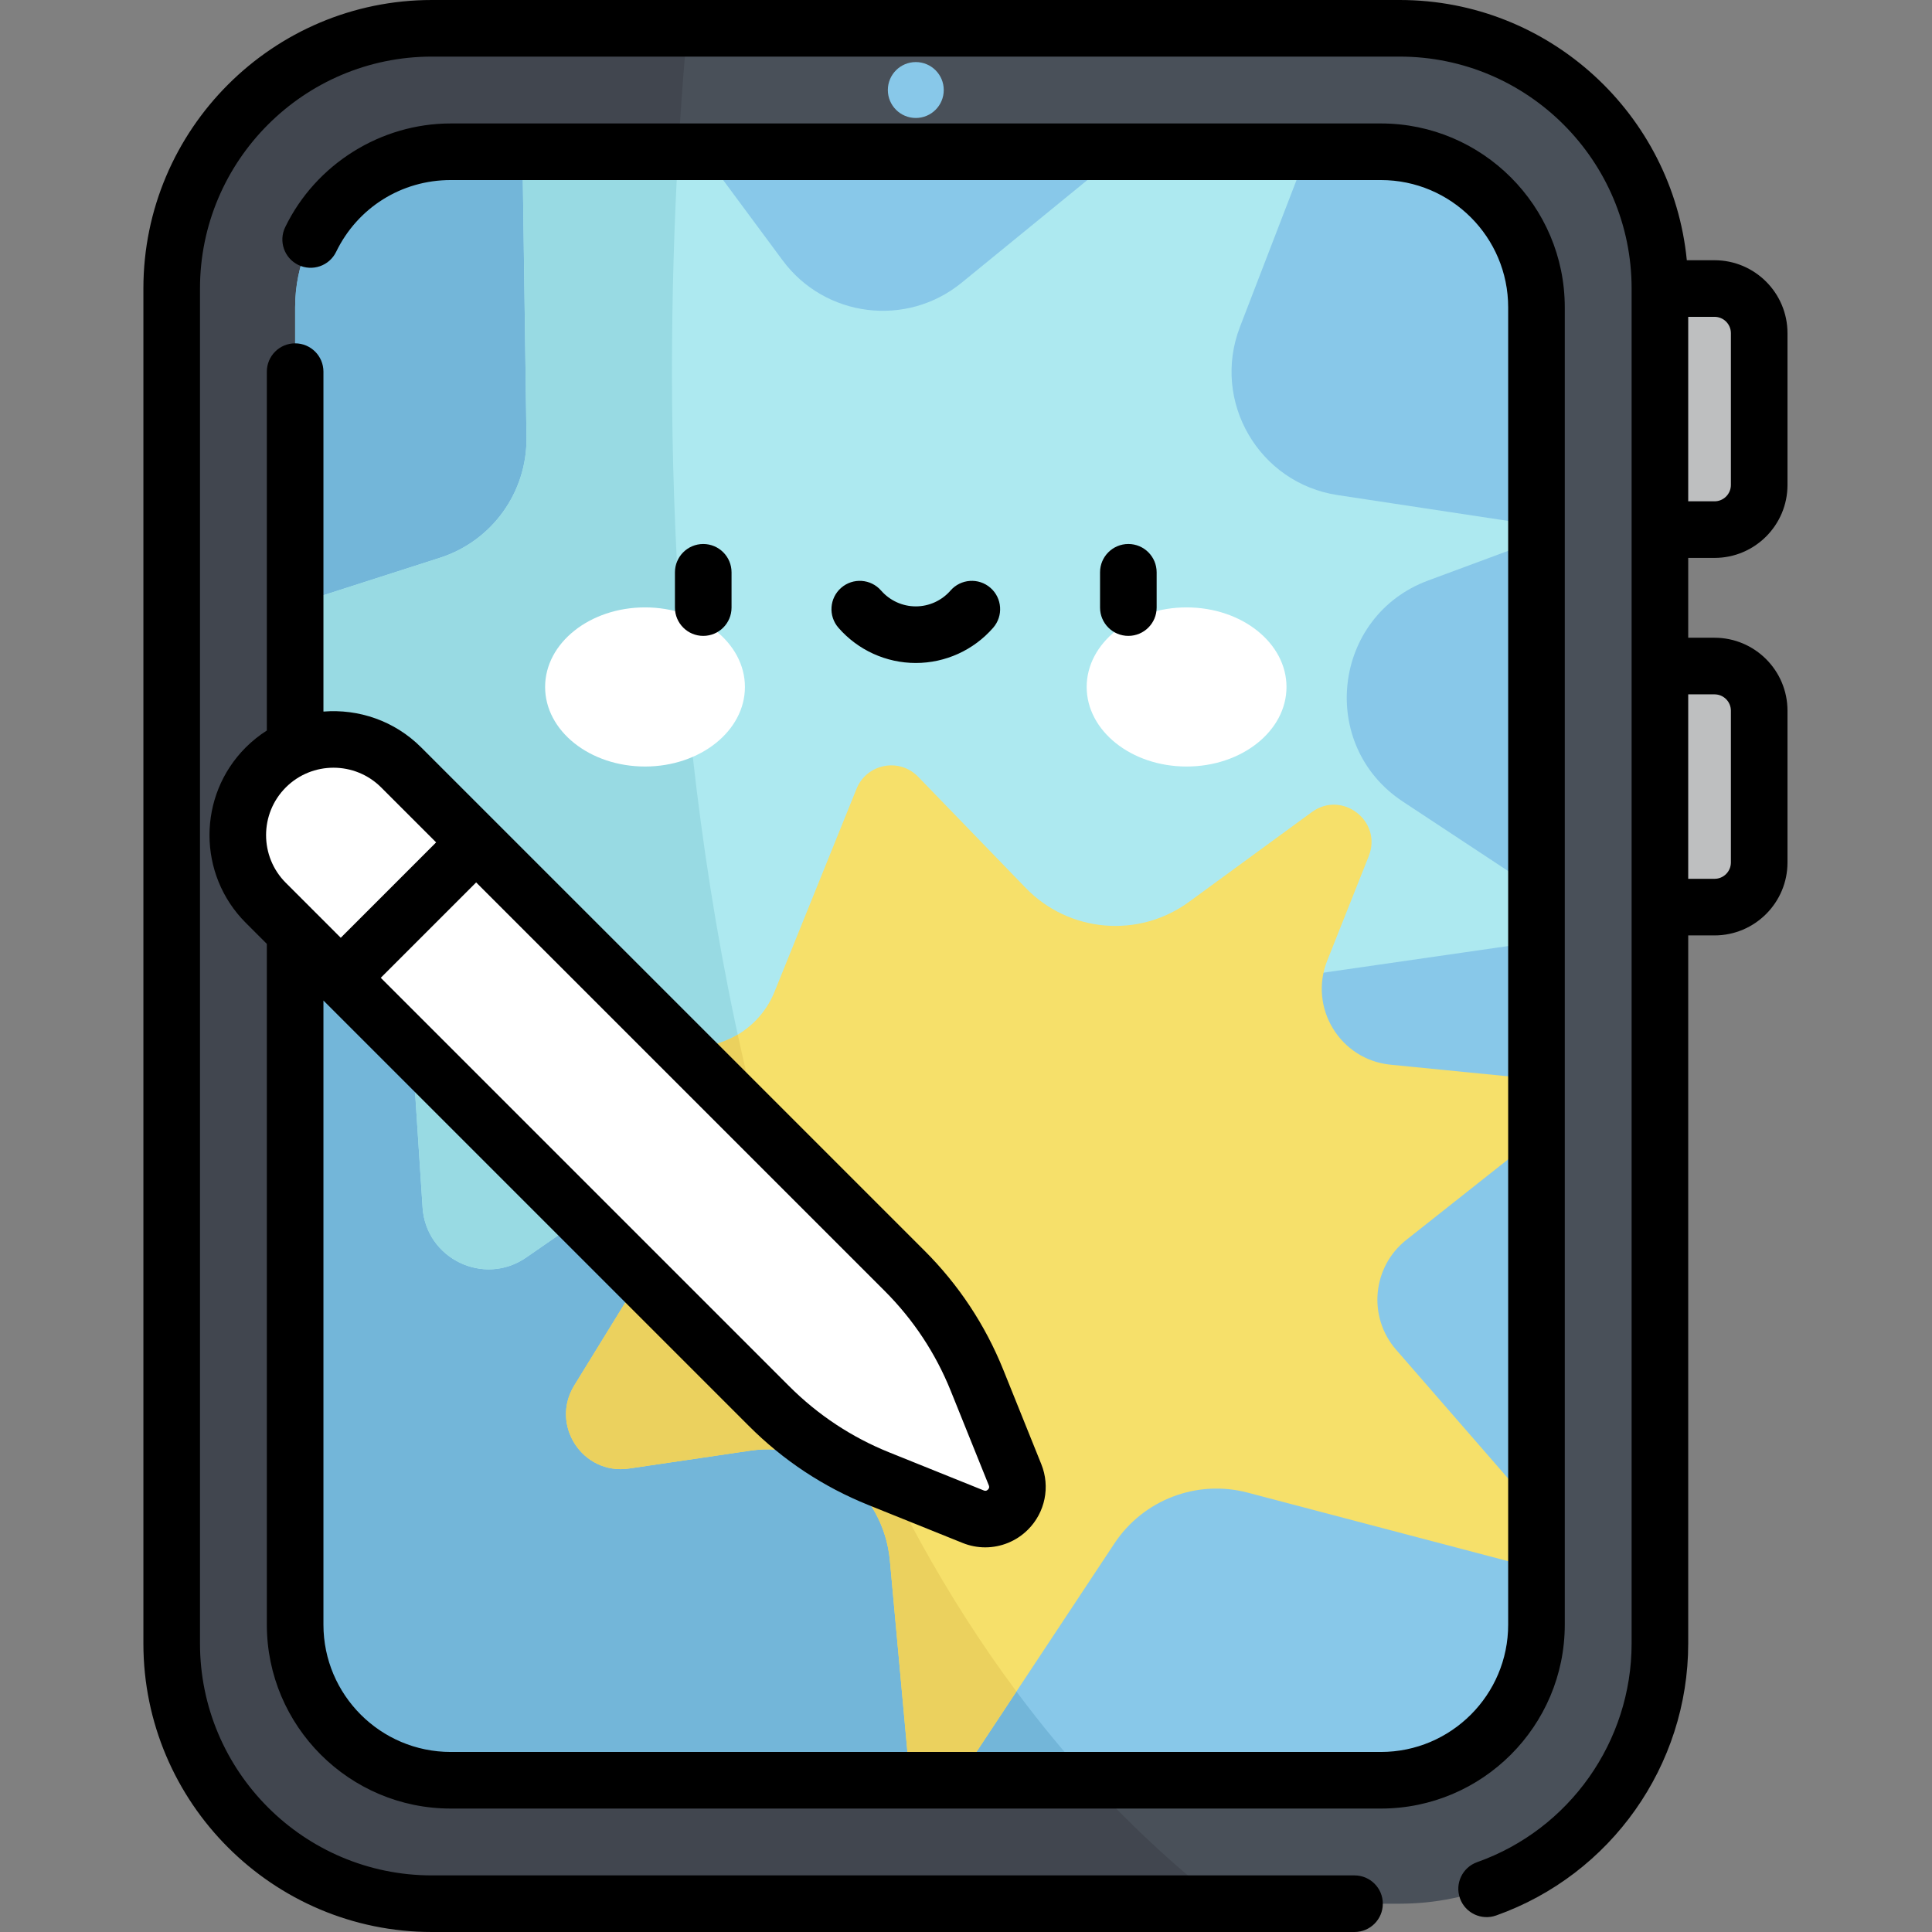 <svg height="512pt" viewBox="-38 0 512 512" width="512pt" xmlns="http://www.w3.org/2000/svg"><rect x="-38" y="0" width="512" height="512" fill="#808080" stroke="none"/><path d="m332.934 504.5h-256.469c-38.09 0-68.965-30.875-68.965-68.965v-359.07c0-38.09 30.875-68.965 68.965-68.965h256.469c38.086 0 68.961 30.875 68.961 68.965v359.074c0 38.086-30.875 68.961-68.961 68.961zm0 0" fill="#495059"/><path d="m144.156 7.5h-67.695c-38.086 0-68.961 30.875-68.961 68.965v359.074c0 38.086 30.875 68.961 68.961 68.961h209.551c-149.766-116.453-153.441-370.133-141.855-497zm0 0" fill="#41464f"/><path d="m212.105 23.855c0 4.094-3.316 7.41-7.41 7.41-4.09 0-7.406-3.316-7.406-7.41 0-4.09 3.316-7.406 7.406-7.406 4.094 0 7.41 3.316 7.41 7.406zm0 0" fill="#88c8e9"/><path d="m40.215 430.559v-349.117c0-22.77 18.457-41.227 41.227-41.227h246.512c22.77 0 41.227 18.457 41.227 41.227v349.117c0 22.77-18.457 41.227-41.227 41.227h-246.512c-22.77 0-41.227-18.457-41.227-41.227zm0 0" fill="#88c8e9"/><path d="m141.738 40.215h-60.297c-22.77 0-41.227 18.457-41.227 41.227v349.117c0 22.77 18.461 41.227 41.227 41.227h169.289c-104.945-115.16-115.93-310.176-108.992-431.57zm0 0" fill="#73b6d9"/><path d="m416.371 140.348h-14.477v-63.883h14.477c6.535 0 11.832 5.297 11.832 11.828v40.227c0 6.531-5.297 11.828-11.832 11.828zm0 0" fill="#bebfc0"/><path d="m416.371 240.395h-14.477v-63.883h14.477c6.535 0 11.832 5.297 11.832 11.828v40.227c0 6.531-5.297 11.828-11.832 11.828zm0 0" fill="#bebfc0"/><path d="m369.18 235.789-35.418-23.367c-22.598-14.906-18.672-49.172 6.715-58.582l28.703-10.641v-4.016l-52.688-7.98c-20.891-3.16-33.492-24.844-25.895-44.562l17.883-46.426h-49.133l-42.492 34.699c-14.613 11.938-36.242 9.234-47.469-5.934l-21.301-28.766h-47.637l1.074 75.672c.203 14.535-9.109 27.496-22.949 31.938l-38.359 12.316v69.449l8.668 3.277c12.125 4.586 20.453 15.832 21.297 28.766l3.809 58.363c.887 13.582 16.254 21.012 27.449 13.266l33.816-23.391c9.34-6.461 21.34-7.676 31.785-3.215l36.137 15.43c15.664 6.688 33.676-1.613 38.77-17.863l5.672-18.102c3.805-12.137 14.238-21.012 26.824-22.828l94.738-13.66zm0 0" fill="#ade9f0"/><path d="m141.738 40.215h-41.289l1.074 75.672c.207 14.535-9.109 27.496-22.949 31.941l-38.359 12.312v69.453l8.672 3.277c12.121 4.582 20.449 15.828 21.293 28.762l3.809 58.363c.891 13.586 16.254 21.012 27.449 13.266l33.82-23.391c8.812-6.098 20-7.516 30.012-3.902-25.387-92.949-27.707-192.688-23.531-265.754zm0 0" fill="#98dae3"/><path d="m369.18 285.977-38.66-3.82c-13.375-1.32-21.762-15.09-16.793-27.582l11.004-27.68c3.68-9.254-7.039-17.559-15.082-11.68l-32.555 23.797c-13.328 9.738-31.793 8.16-43.273-3.703l-28.496-29.449c-4.996-5.16-13.648-3.473-16.336 3.188l-21.723 53.762c-4.703 11.641-17.715 17.535-29.566 13.395l-18.34-6.402c-8.676-3.031-16.152 6.824-10.898 14.363l18.234 26.156c7.246 10.398 7.637 24.102.992 34.895l-13.504 21.949c-6.473 10.52 2.285 23.812 14.508 22.012l32.109-4.734c18.414-2.715 35.332 10.594 37.031 29.133l5.328 58.215h12.629l41.543-62.766c7.668-11.586 21.867-17.004 35.305-13.465l76.543 20.141v-15.258l-37.191-42.746c-7.574-8.699-6.34-21.965 2.707-29.121l34.484-27.277zm0 0" fill="#f6e06a"/><path d="m157.512 274.18c-5.789 3.449-12.988 4.406-19.812 2.023l-18.34-6.402c-8.676-3.031-16.152 6.82-10.895 14.363l18.23 26.156c7.246 10.398 7.637 24.102.996 34.895l-13.508 21.945c-6.473 10.52 2.289 23.812 14.508 22.012l32.109-4.73c18.418-2.715 35.336 10.594 37.031 29.129l5.332 58.215h12.625l15.574-23.527c-37.293-50.098-60.277-111.418-73.852-174.078zm0 0" fill="#ebd15e"/><g fill="#fff"><path d="m220.93 365.824 10.074 25.016c2.809 6.973-4.125 13.91-11.102 11.102l-25.012-10.074c-10.879-4.379-20.758-10.91-29.047-19.203l-133.406-133.406c-9.91-9.91-9.91-25.977 0-35.887 9.906-9.906 25.973-9.906 35.883 0l133.406 133.41c8.293 8.289 14.824 18.168 19.203 29.043zm0 0"/><path d="m159.414 182.051c0-11.648-11.852-21.086-26.477-21.086-14.621 0-26.477 9.438-26.477 21.086 0 11.645 11.855 21.086 26.477 21.086 14.625 0 26.477-9.441 26.477-21.086zm0 0"/><path d="m302.934 182.051c0-11.648-11.852-21.086-26.477-21.086s-26.477 9.438-26.477 21.086c0 11.645 11.852 21.086 26.477 21.086s26.477-9.441 26.477-21.086zm0 0"/></g><path d="m416.371 147.852c10.66 0 19.332-8.672 19.332-19.332v-40.227c0-10.656-8.672-19.328-19.332-19.328h-7.348c-3.781-38.656-36.461-68.965-76.09-68.965h-256.473c-42.16 0-76.461 34.301-76.461 76.465v359.07c0 42.164 34.301 76.465 76.465 76.465h244.496c4.141 0 7.5-3.355 7.5-7.5s-3.359-7.5-7.5-7.5h-244.5c-33.891 0-61.461-27.57-61.461-61.465v-359.07c0-33.895 27.57-61.465 61.461-61.465h256.473c33.891 0 61.461 27.57 61.461 61.465v359.07c0 25.988-16.449 49.277-40.93 57.953-3.902 1.383-5.949 5.668-4.566 9.574 1.383 3.902 5.672 5.945 9.574 4.566 30.457-10.793 50.922-39.766 50.922-72.094v-187.641h6.977c10.66 0 19.332-8.672 19.332-19.328v-40.227c0-10.66-8.672-19.332-19.332-19.332h-6.977v-21.16h6.977zm-6.977-63.887h6.977c2.391 0 4.332 1.941 4.332 4.328v40.227c0 2.387-1.941 4.332-4.332 4.332h-6.977zm6.977 100.047c2.391 0 4.332 1.941 4.332 4.328v40.227c0 2.387-1.941 4.328-4.332 4.328h-6.977v-48.883zm-147.848-22.996v-9.352c0-4.141-3.355-7.5-7.5-7.5-4.141 0-7.5 3.359-7.5 7.5v9.352c0 4.141 3.359 7.5 7.5 7.5 4.145 0 7.5-3.359 7.5-7.5zm-187.082 318.27h246.512c26.867 0 48.727-21.859 48.727-48.73v-349.113c0-26.867-21.859-48.727-48.727-48.727h-246.512c-18.543 0-35.758 10.781-43.855 27.473-1.812 3.727-.258 8.215 3.469 10.023 3.727 1.809 8.215.254 10.023-3.473 5.695-11.734 17.328-19.023 30.363-19.023h246.512c18.598 0 33.727 15.129 33.727 33.727v349.113c0 18.598-15.129 33.73-33.727 33.73h-246.512c-18.598 0-33.727-15.133-33.727-33.73v-165.41l112.824 112.824c9.059 9.055 19.672 16.07 31.551 20.855l25.012 10.07c1.945.785 3.98 1.168 5.996 1.168 4.168 0 8.262-1.633 11.328-4.703 4.555-4.551 5.941-11.352 3.535-17.324l-10.07-25.012c-4.785-11.879-11.801-22.492-20.855-31.547l-113.539-113.535c-.004-.004-.004-.004-.004-.004-.004-.004-.004-.004-.008-.008l-19.863-19.859c-7.082-7.086-16.625-10.246-25.906-9.5v-90.082c0-4.145-3.359-7.5-7.5-7.5-4.145 0-7.5 3.355-7.5 7.5v95.105c-1.98 1.262-3.855 2.75-5.582 4.473-12.82 12.82-12.82 33.676 0 46.492l5.582 5.582v180.414c0 26.871 21.859 48.73 48.727 48.73zm114.984-137.199c7.617 7.617 13.523 16.547 17.547 26.543l10.074 25.012c.074.188.254.633-.23 1.113-.48.484-.926.305-1.113.227l-25.012-10.07c-9.996-4.023-18.926-9.93-26.547-17.551l-108.234-108.234 25.277-25.277zm-158.688-133.41c3.484-3.484 8.062-5.227 12.641-5.227 4.574 0 9.152 1.742 12.637 5.227l14.566 14.562-25.277 25.281-6.785-6.785s-.004-.004-.004-.004l-7.777-7.777c-6.969-6.969-6.969-18.309 0-25.277zm118.129-47.66v-9.352c0-4.141-3.355-7.5-7.5-7.5-4.141 0-7.5 3.359-7.5 7.5v9.352c0 4.141 3.359 7.5 7.5 7.5 4.145 0 7.5-3.359 7.5-7.5zm48.828 14.68c7.859 0 15.336-3.402 20.508-9.34 2.719-3.121 2.395-7.859-.727-10.582-3.125-2.719-7.863-2.395-10.582.73-2.324 2.664-5.676 4.191-9.199 4.191-3.52 0-6.871-1.527-9.195-4.191-2.719-3.125-7.457-3.449-10.578-.73-3.125 2.723-3.449 7.461-.73 10.582 5.172 5.938 12.648 9.34 20.504 9.34zm0 0"/></svg>